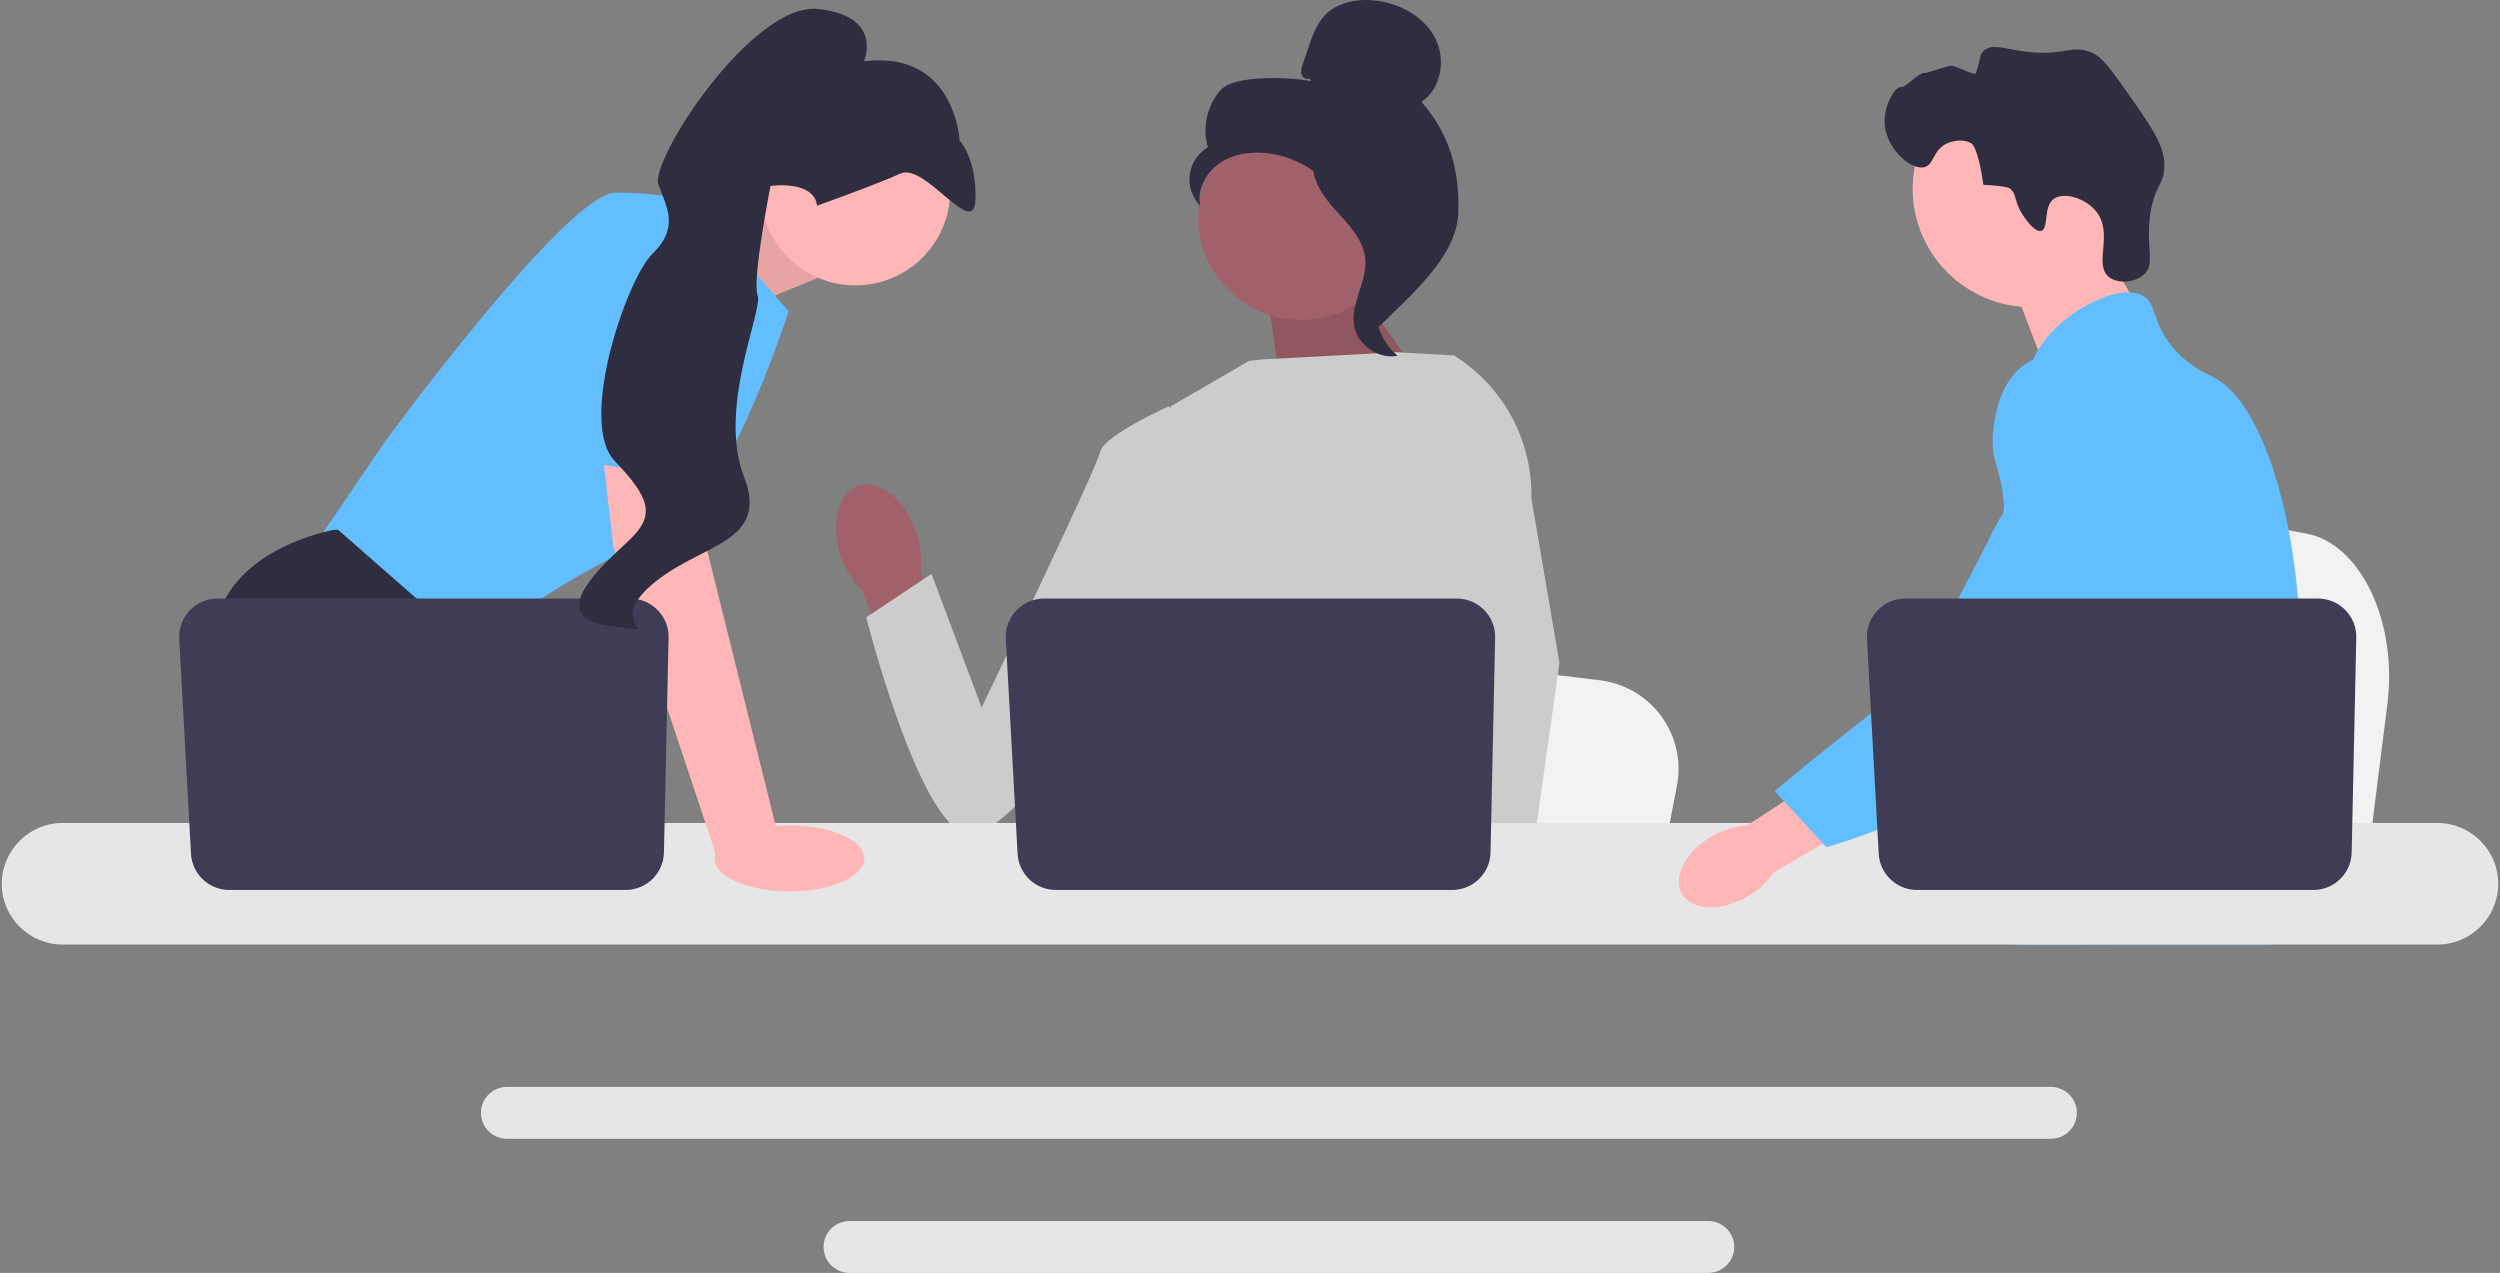<svg width="709" height="361" viewBox="0 0 709 361" fill="none" xmlns="http://www.w3.org/2000/svg">
<rect x="0" y="0" width="709" height="361" fill="#808080" stroke="none"/>
<g clip-path="url(#clip0_23_189)">
<path d="M677.074 199.581L674.856 217.198L669.352 260.954H558.773C559.636 251.147 560.817 237.031 562.078 221.792C562.202 220.27 562.333 218.739 562.457 217.198C565.619 178.891 569.079 135.544 569.079 135.544L583.617 138.245L611.822 143.477L623.316 145.608L654.093 151.325C669.439 154.169 679.994 176.333 677.074 199.581V199.581Z" fill="#F2F2F2"/>
<path d="M593.431 64.659L607.029 88.396L580.893 106.873L569.744 77.695L593.431 64.659Z" fill="#FFB6B6"/>
<path d="M576.119 87.115C594.724 87.115 609.807 72.07 609.807 53.511C609.807 34.951 594.724 19.906 576.119 19.906C557.514 19.906 542.432 34.951 542.432 53.511C542.432 72.07 557.514 87.115 576.119 87.115Z" fill="#FFB6B6"/>
<path d="M573.7 61.023C571.025 56.962 572.075 54.838 569.836 53.346C569.836 53.346 568.935 52.745 562.485 52.403C561.041 42.036 559.239 40.779 559.239 40.779C557.161 39.33 554.078 39.8 552.16 40.687C548.104 42.561 548.574 46.609 545.843 47.384C542.069 48.455 535.205 42.421 534.528 35.514C533.977 29.88 537.616 24.407 539.059 24.697C540.49 24.984 543.916 20.62 545.766 20.688C547.03 20.734 552.192 18.496 553.58 18.671C555.097 18.862 560.097 21.465 560.305 20.87C561.753 16.738 561.328 15.591 562.556 14.409C564.734 12.314 568.295 13.773 573.882 14.556C585.378 16.167 587.384 12.386 593.276 14.949C596.252 16.244 598.742 19.735 603.601 26.665C610.396 36.357 613.793 41.203 613.815 46.855C613.837 52.619 611.039 52.253 609.81 60.786C608.442 70.285 611.349 74.628 608.173 77.714C605.719 80.099 600.73 80.666 598.109 78.572C593.621 74.989 599.494 66.341 594.528 60.023C591.479 56.144 585.349 54.419 582.54 56.336C579.365 58.503 581.114 64.866 578.881 65.469C576.969 65.986 574.167 61.731 573.7 61.023L573.7 61.023Z" fill="#2F2E41"/>
<path d="M652.174 193.377C651.235 209.403 647.502 214.463 646.195 233.39C645.91 237.545 645.738 242.369 645.738 248.121C645.738 249.588 645.746 251.006 645.746 252.391C645.746 255.34 645.689 258.127 645.346 260.954C645.085 263.211 644.636 265.484 643.892 267.879H571.337C571.329 267.863 571.329 267.847 571.32 267.831C570.896 265.989 570.626 264.229 570.422 262.543C570.357 262.005 570.299 261.475 570.251 260.954C570.185 260.343 570.128 259.74 570.071 259.145C569.85 256.774 569.63 254.534 569.107 252.391C568.405 249.433 567.13 246.646 564.516 243.958C563.447 242.858 562.377 242.002 561.331 241.253C561.127 241.114 560.931 240.976 560.727 240.837C557.835 238.857 555.099 237.431 552.73 233.39C552.69 233.333 552.657 233.268 552.624 233.211C552.216 232.502 551.154 230.644 550.386 228.168C549.577 225.593 549.087 222.358 549.97 219.05C552.069 211.212 559.845 210.43 566.199 202.51C566.885 201.655 567.563 200.71 568.209 199.658C571.083 194.998 571.859 190.892 572.774 186.011C572.921 185.22 573.052 184.438 573.158 183.681C573.24 183.11 573.314 182.548 573.371 181.994C573.877 177.342 573.632 173.333 573.036 169.748C571.092 158.007 565.358 150.739 569.409 140.204C570.684 136.897 572.489 134.411 574.31 132.285C578.165 127.779 582.127 124.854 581.441 119.037C580.746 113.17 576.286 112.363 575.789 107.238C575.535 104.648 576.384 101.918 577.977 99.237V99.23C583.074 90.601 595.8 82.657 603.886 82.909C605.38 82.95 606.704 83.284 607.806 83.928C611.801 86.274 610.134 91.399 616.252 98.586C620.801 103.922 625.947 106.057 627.9 107.067C635.634 111.093 641.924 122.964 646.195 138.143C646.228 138.257 646.261 138.371 646.293 138.494C648.932 148.002 650.794 158.798 651.717 169.748C652.109 174.384 652.338 179.045 652.386 183.656C652.428 187.339 652.346 190.533 652.174 193.377V193.377Z" fill="#63BEFF"/>
<path d="M597.842 248.284L596.363 252.391L595.432 254.965L593.276 260.954L590.776 267.879H574.71L577.406 260.954L578.655 257.727L580.73 252.391L584.209 243.428L597.842 248.284Z" fill="#FFB6B6"/>
<path d="M646.449 136.741C646.408 137.271 646.351 137.858 646.293 138.493C645.657 144.963 644.153 156.541 641.957 169.748C640.797 176.714 639.441 184.137 637.913 191.511C634.63 207.423 630.546 223.092 625.931 233.39C625.106 235.248 624.257 236.926 623.391 238.409C622.729 239.542 622.035 240.658 621.308 241.758C618.956 245.367 616.317 248.79 613.581 251.983C613.475 252.122 613.352 252.252 613.23 252.391C612.789 252.912 612.331 253.426 611.874 253.939C609.636 256.456 607.349 258.803 605.136 260.954C602.44 263.578 599.843 265.9 597.515 267.879H571.426L571.32 267.83L567.563 266.168C567.563 266.168 568.633 264.914 570.422 262.543C570.79 262.062 571.182 261.532 571.607 260.954C572.129 260.245 572.693 259.463 573.297 258.615C574.555 256.839 575.984 254.753 577.52 252.391C580.493 247.82 583.882 242.198 587.305 235.688C587.698 234.93 588.097 234.164 588.498 233.39C588.506 233.366 588.522 233.341 588.53 233.317C589.208 231.997 589.878 230.636 590.548 229.251C596.224 217.469 597.85 207.692 598.316 204.523C598.969 200.042 599.875 193.776 599.63 186.883C599.467 182.336 598.806 177.529 597.229 172.755V172.747C596.902 171.744 596.535 170.742 596.118 169.748C595.375 167.964 594.493 166.204 593.447 164.468C588.833 156.826 585.084 156.508 582.102 148.181C581.22 145.712 579.219 140.139 579.831 134.256V134.249C579.905 133.523 580.027 132.79 580.191 132.056V132.048C580.232 131.845 580.289 131.633 580.347 131.429C580.812 129.629 581.58 127.844 582.747 126.149C585.026 122.858 588.138 120.902 590.923 119.737L590.932 119.729C594.15 118.393 596.927 118.108 597.466 118.059C609.399 117 618.653 127.005 623.71 132.472C625.662 134.582 627.451 136.351 629.084 137.792C641.801 149.118 645.289 141.883 646.195 138.143C646.334 137.565 646.408 137.068 646.449 136.741V136.741Z" fill="#63BEFF"/>
<path d="M646.49 136.318C646.49 136.359 646.482 136.497 646.449 136.725C646.465 136.603 646.474 136.481 646.482 136.367C646.482 136.342 646.482 136.326 646.49 136.318V136.318Z" fill="#63BEFF"/>
<path d="M581.62 308.243H143.781C139.713 308.243 136.397 311.543 136.397 315.601C136.397 319.667 139.713 322.966 143.781 322.966H581.62C585.687 322.966 588.996 319.667 588.996 315.601C588.996 311.543 585.687 308.243 581.62 308.243Z" fill="#E6E6E6"/>
<path d="M484.455 346.277H240.938C236.87 346.277 233.563 349.577 233.563 353.634C233.563 357.692 236.87 361 240.938 361H484.455C488.523 361 491.839 357.692 491.839 353.634C491.839 349.577 488.523 346.277 484.455 346.277V346.277Z" fill="#E6E6E6"/>
<path d="M192.502 66.221L220.096 54.636L231.932 78.84L202.934 90.646L192.502 66.221Z" fill="#FFB6B6"/>
<path opacity="0.1" d="M192.502 66.221L220.096 54.636L231.932 78.84L202.934 90.646L192.502 66.221Z" fill="black"/>
<path d="M196.425 56.998L223.647 88.285C223.647 88.285 204.71 147.907 185.773 153.22C166.836 158.533 131.92 184.507 131.92 184.507L88.129 156.172L109.433 124.885C109.433 124.885 160.918 54.636 174.529 54.636C188.14 54.636 196.425 56.998 196.425 56.998V56.998Z" fill="#63BEFF"/>
<path d="M159.645 260.954H96.278L92.271 255.612L75.914 233.799L72.15 228.782C72.15 228.782 57.948 202.807 60.907 179.194C63.866 155.582 94.638 150.269 94.638 150.269H95.905L133.577 183.291L131.329 214.023L143.259 233.799L159.645 260.954V260.954Z" fill="#2F2E41"/>
<path d="M109.255 260.954H92.271V235.865L109.255 260.954Z" fill="#2F2E41"/>
<path d="M475.58 222.866L473.467 233.799L468.224 260.954H362.893C363.715 254.868 364.84 246.107 366.041 236.651C366.16 235.706 366.284 234.756 366.402 233.799C369.414 210.027 372.711 183.126 372.711 183.126L386.558 184.802L413.425 188.049L424.373 189.372L453.69 192.919C468.307 194.684 478.361 208.439 475.58 222.866H475.58Z" fill="#F2F2F2"/>
<path d="M624.644 260.954H567.513C568.383 259.933 568.874 259.343 568.874 259.343L586.001 256.521L621.289 250.712C621.289 250.712 622.898 254.862 624.644 260.954V260.954Z" fill="#2F2E41"/>
<path d="M382.312 78.028L407.157 113.078L363.819 114.369L359.167 81.43L382.312 78.028Z" fill="#A0616A"/>
<path opacity="0.1" d="M382.312 78.028L407.157 113.078L363.819 114.369L359.167 81.43L382.312 78.028Z" fill="black"/>
<path d="M259.786 150.649C256.598 141.475 249.269 135.68 243.417 137.705C237.565 139.73 235.406 148.806 238.596 157.983C239.82 161.666 241.911 165.003 244.693 167.715L258.692 206.414L276.757 199.474L261.038 162.06C261.54 158.211 261.111 154.298 259.786 150.649V150.649Z" fill="#A0616A"/>
<path d="M427.964 132.789L427.93 168.51L424.598 181.703L417.745 208.84L412.756 233.799L409.04 252.394L407.714 259.036C406.714 259.703 405.72 260.34 404.726 260.954H318.166C313.248 258.008 310.497 255.718 310.497 255.718C310.497 255.718 311.858 254.443 313.414 252.394C316.042 248.935 319.219 243.268 317.272 237.855C316.864 236.721 316.758 235.34 316.882 233.799C317.675 223.634 328.362 206.444 328.362 206.444L326.149 180.93L325.179 169.749L332.021 115.233L354.326 102.299L358.176 101.927L396.187 99.879L411.897 100.782L412.613 100.977L427.964 132.789V132.789Z" fill="#CCCCCC"/>
<path d="M429.652 260.954H410.715L409.88 252.394L409.863 252.223L415.224 251.857L429.173 250.907L429.415 256.031L429.605 259.962L429.652 260.954Z" fill="#FFB6B6"/>
<path d="M434.314 141.426L442.269 187.984L435.777 233.799L434.765 240.93L432.978 253.522L432.427 257.394L432.445 257.814L432.581 260.954H410.093L409.265 252.394L409.194 251.627L407.501 234.094L407.472 233.799L403.88 196.621L410.922 169.749L411.443 167.772V167.766L414.507 121.756L412.134 100.847L412.11 100.652C412.157 100.682 412.199 100.711 412.246 100.741C412.37 100.817 412.495 100.894 412.613 100.977C426.437 109.725 434.675 125.074 434.314 141.426V141.426Z" fill="#CCCCCC"/>
<path d="M340.078 124.154L331.43 115.232C331.43 115.232 312.918 123.557 311.995 128.176C311.073 132.794 278.387 200.63 278.387 200.63L264.167 162.744L245.657 175.072C245.657 175.072 260.51 233.892 274.4 236.653C288.29 239.415 334.844 167.034 334.844 167.034L340.078 124.154H340.078Z" fill="#CCCCCC"/>
<path d="M691.209 233.39H17.783C8.252 233.39 0.5 241.13 0.5 250.639C0.5 260.147 8.252 267.879 17.783 267.879H691.209C700.741 267.879 708.5 260.147 708.5 250.639C708.5 241.13 700.741 233.39 691.209 233.39Z" fill="#E6E6E6"/>
<path d="M424.023 180.831L422.713 241.778C422.587 247.678 417.756 252.394 411.84 252.394H299.448C293.672 252.394 288.904 247.891 288.588 242.138L285.248 181.191C284.908 174.975 289.868 169.749 296.108 169.749H413.149C419.247 169.749 424.153 174.749 424.023 180.831V180.831Z" fill="#3F3D56"/>
<path d="M242.583 80.933C257.435 80.933 269.474 68.923 269.474 54.109C269.474 39.294 257.435 27.285 242.583 27.285C227.732 27.285 215.693 39.294 215.693 54.109C215.693 68.923 227.732 80.933 242.583 80.933Z" fill="#FFB6B6"/>
<path d="M197.608 124.294L200.567 156.172L220.688 237.046L203.305 243.124L173.937 154.991L169.881 119.572L197.608 124.294Z" fill="#FFB6B6"/>
<path d="M189.605 180.831L188.295 241.778C188.169 247.678 183.338 252.394 177.422 252.394H65.03C59.254 252.394 54.485 247.891 54.17 242.138L50.83 181.191C50.489 174.975 55.45 169.749 61.69 169.749H178.731C184.829 169.749 189.735 174.749 189.605 180.831V180.831Z" fill="#3F3D56"/>
<path d="M223.892 252.806C235.62 252.806 245.128 248.611 245.128 243.436C245.128 238.262 235.62 234.067 223.892 234.067C212.163 234.067 202.655 238.262 202.655 243.436C202.655 248.611 212.163 252.806 223.892 252.806Z" fill="#FFB6B6"/>
<path d="M155.888 129.168L168.019 64.672C168.019 64.672 201.751 59.949 202.934 71.165C204.118 82.382 202.088 137.196 202.088 137.196L155.888 129.168V129.168Z" fill="#63BEFF"/>
<path d="M231.729 58.326C231.729 58.326 248.363 52.404 255.38 49.218C262.396 46.032 276.336 68.256 276.646 56.519C276.956 44.781 272.139 39.859 272.139 39.859C272.139 39.859 270.937 14.181 245.003 17.392C245.003 17.392 250.707 4.545 231.983 2.558C213.258 0.572 184.128 45.677 186.737 52.417C189.345 59.158 192.473 64.731 185.071 71.938C177.67 79.146 163.81 119.822 174.355 130.768C184.9 141.713 185.592 146.463 178.367 153.273C171.142 160.082 154.064 174.889 172.529 177.459C190.994 180.03 170.84 178.11 184.606 166.031C198.372 153.952 218.46 154.446 210.959 135.066C203.459 115.686 216.49 87.916 214.859 83.703C213.229 79.49 218.512 52.737 218.512 52.737C218.512 52.737 230.809 50.935 231.729 58.326V58.326Z" fill="#2F2E41"/>
<path d="M369.027 90.714C385.194 90.714 398.299 77.641 398.299 61.514C398.299 45.388 385.194 32.315 369.027 32.315C352.861 32.315 339.756 45.388 339.756 61.514C339.756 77.641 352.861 90.714 369.027 90.714Z" fill="#A0616A"/>
<path d="M371.364 22.258C370.517 22.751 369.382 22.005 369.11 21.064C368.839 20.124 369.155 19.126 369.469 18.199L371.048 13.533C372.168 10.223 373.357 6.798 375.783 4.279C379.445 0.478 385.264 -0.49 390.502 0.211C397.229 1.111 403.866 4.744 406.994 10.753C410.122 16.762 408.79 25.146 403.138 28.895C411.193 38.104 414.001 48.368 413.558 60.583C413.115 72.797 399.771 84.038 391.069 92.642C389.126 91.467 387.36 85.96 388.428 83.96C389.497 81.959 387.966 79.642 389.289 77.799C390.613 75.956 391.72 78.89 390.382 77.058C389.538 75.902 392.833 73.242 391.578 72.55C385.508 69.203 383.489 61.656 379.677 55.876C375.078 48.905 367.208 44.184 358.879 43.401C354.291 42.969 349.445 43.751 345.684 46.408C341.924 49.065 339.489 53.813 340.361 58.327C338.103 56.039 336.979 52.687 337.403 49.504C337.827 46.321 339.79 43.378 342.569 41.759C340.879 36.184 342.326 29.773 346.248 25.459C350.171 21.145 366.08 21.88 371.806 23.015L371.364 22.258V22.258Z" fill="#2F2E41"/>
<path d="M372.253 43.57C379.836 44.386 385.312 50.94 389.936 56.991C392.601 60.479 395.393 64.331 395.326 68.716C395.258 73.15 392.286 76.953 390.866 81.154C388.545 88.022 390.807 96.193 396.333 100.899C390.873 101.932 384.971 97.848 384.028 92.385C382.931 86.025 387.764 79.886 387.191 73.458C386.687 67.794 382.213 63.436 378.409 59.201C374.606 54.967 371.034 49.347 372.783 43.936L372.253 43.57V43.57Z" fill="#2F2E41"/>
<path d="M485.629 237.081C478.117 241.343 474.233 248.664 476.953 253.432C479.673 258.201 487.966 258.61 495.48 254.345C498.504 252.683 501.086 250.322 503.009 247.46L534.608 229.001L525.608 214.393L495.413 234.142C491.963 234.328 488.608 235.336 485.629 237.081Z" fill="#FFB6B6"/>
<path d="M592.618 101.717C591.674 101.344 583.388 98.214 575.824 102.346C567.134 107.093 565.792 117.93 565.322 121.731C564.234 130.511 567.438 132.479 568.114 141.367C569.379 157.997 572.715 139.026 567.388 146.617C565.543 149.244 546.709 189.961 536.321 197.936C516.119 213.447 503.291 224.371 503.291 224.371L517.936 240.241C517.936 240.241 541.079 234.09 561.533 220.841C582.515 207.25 593.006 200.455 601.123 187.162C601.822 186.017 618.546 157.687 609.564 126.36C607.515 119.214 603.762 106.122 592.618 101.717V101.717Z" fill="#63BEFF"/>
<path d="M668.242 180.831L666.933 241.778C666.806 247.678 661.975 252.394 656.06 252.394H543.667C537.892 252.394 533.123 247.891 532.808 242.138L529.468 181.191C529.127 174.975 534.087 169.749 540.327 169.749H657.369C663.467 169.749 668.373 174.749 668.242 180.831V180.831Z" fill="#3F3D56"/>
</g>
<defs>
<clipPath id="clip0_23_189">
<rect width="708" height="361" fill="white" transform="translate(0.5)"/>
</clipPath>
</defs>
</svg>
